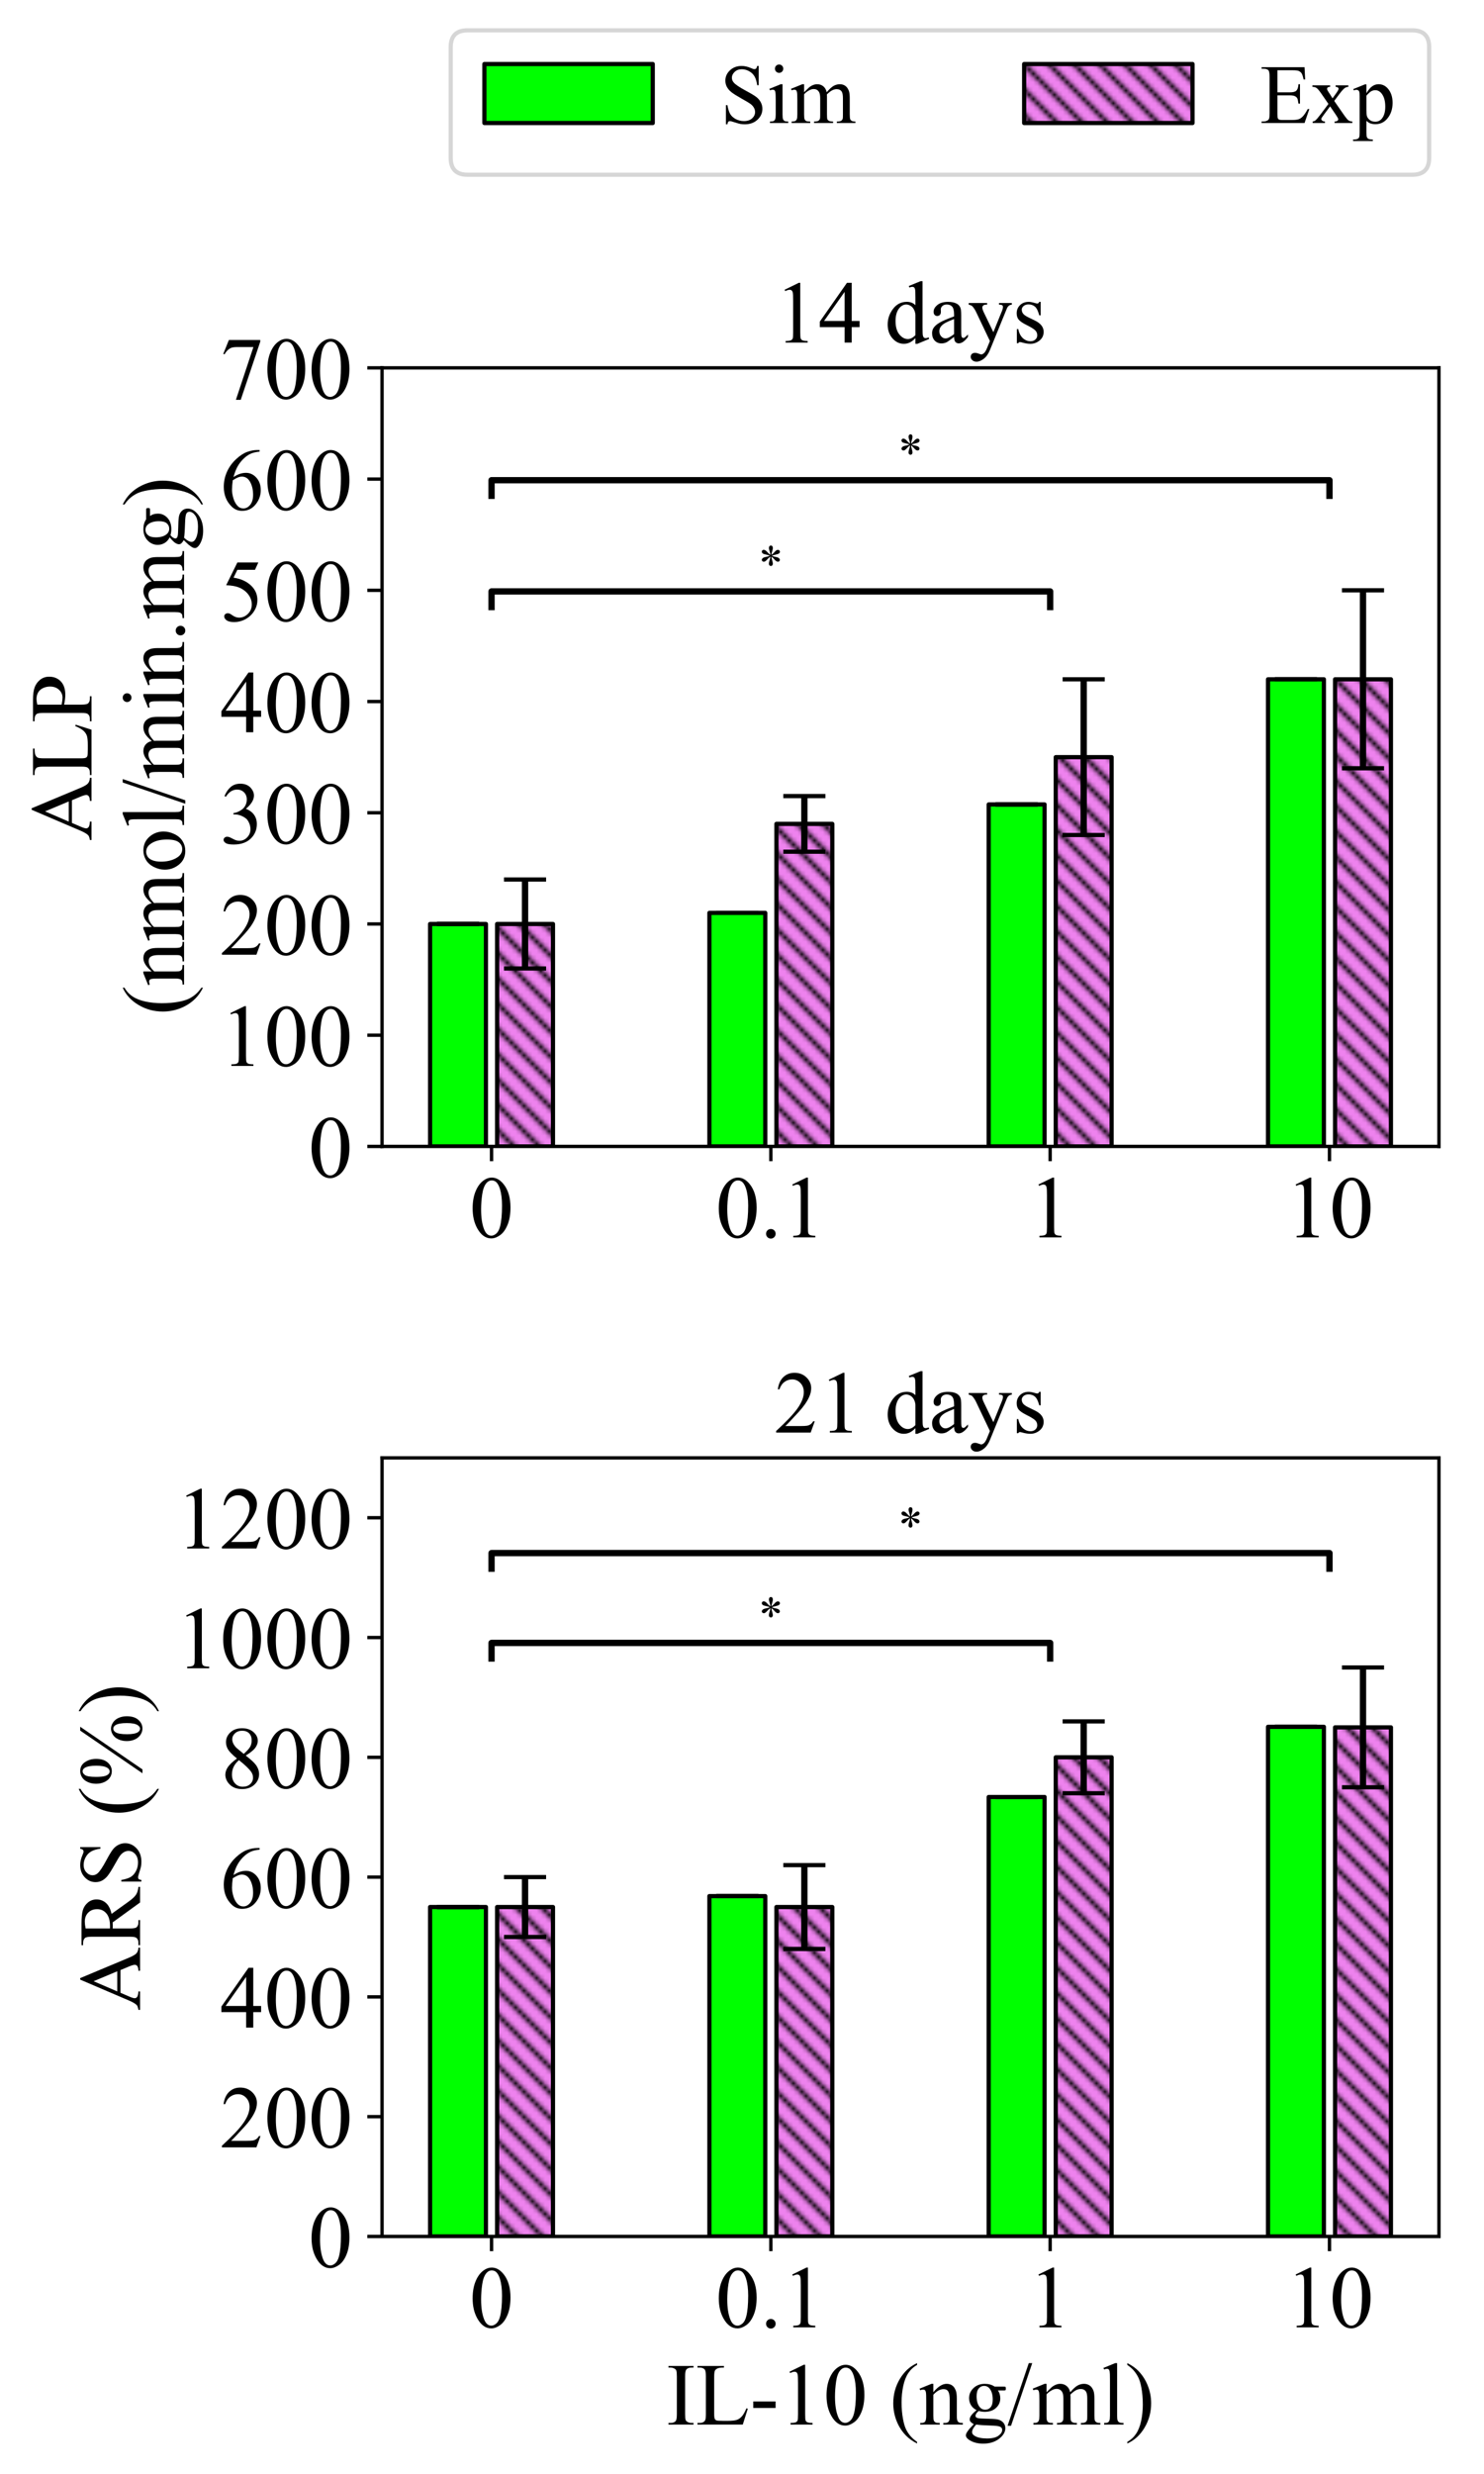 <?xml version="1.0" encoding="utf-8" standalone="no"?>
<!DOCTYPE svg PUBLIC "-//W3C//DTD SVG 1.1//EN"
  "http://www.w3.org/Graphics/SVG/1.1/DTD/svg11.dtd">
<!-- Created with matplotlib (http://matplotlib.org/) -->
<svg height="587.227pt" version="1.1" viewBox="0 0 352.564 587.227" width="352.564pt" xmlns="http://www.w3.org/2000/svg" xmlns:xlink="http://www.w3.org/1999/xlink">
 <defs>
  <style type="text/css">
*{stroke-linecap:butt;stroke-linejoin:round;}
  </style>
 </defs>
 <g id="figure_1">
  <g id="patch_1">
   <path d="M 0 587.227 
L 352.564 587.227 
L 352.564 0 
L 0 0 
z
" style="fill:#ffffff;"/>
  </g>
  <g id="axes_1">
   <g id="patch_2">
    <path d="M 90.764 272.12 
L 341.864 272.12 
L 341.864 87.32 
L 90.764 87.32 
z
" style="fill:#ffffff;"/>
   </g>
   <g id="patch_3">
    <path clip-path="url(#p0a7b9525df)" d="M 102.178 272.12 
L 115.449 272.12 
L 115.449 219.32 
L 102.178 219.32 
z
" style="fill:#00ff00;stroke:#000000;stroke-linejoin:miter;"/>
   </g>
   <g id="patch_4">
    <path clip-path="url(#p0a7b9525df)" d="M 168.536 272.12 
L 181.808 272.12 
L 181.808 216.681 
L 168.536 216.681 
z
" style="fill:#00ff00;stroke:#000000;stroke-linejoin:miter;"/>
   </g>
   <g id="patch_5">
    <path clip-path="url(#p0a7b9525df)" d="M 234.895 272.12 
L 248.166 272.12 
L 248.166 190.942 
L 234.895 190.942 
z
" style="fill:#00ff00;stroke:#000000;stroke-linejoin:miter;"/>
   </g>
   <g id="patch_6">
    <path clip-path="url(#p0a7b9525df)" d="M 301.253 272.12 
L 314.525 272.12 
L 314.525 161.24 
L 301.253 161.24 
z
" style="fill:#00ff00;stroke:#000000;stroke-linejoin:miter;"/>
   </g>
   <g id="patch_7">
    <path clip-path="url(#p0a7b9525df)" d="M 118.104 272.12 
L 131.375 272.12 
L 131.375 219.32 
L 118.104 219.32 
z
" style="fill:url(#hfbef741ed8);stroke:#000000;stroke-linejoin:miter;"/>
   </g>
   <g id="patch_8">
    <path clip-path="url(#p0a7b9525df)" d="M 184.462 272.12 
L 197.734 272.12 
L 197.734 195.56 
L 184.462 195.56 
z
" style="fill:url(#hfbef741ed8);stroke:#000000;stroke-linejoin:miter;"/>
   </g>
   <g id="patch_9">
    <path clip-path="url(#p0a7b9525df)" d="M 250.821 272.12 
L 264.092 272.12 
L 264.092 179.72 
L 250.821 179.72 
z
" style="fill:url(#hfbef741ed8);stroke:#000000;stroke-linejoin:miter;"/>
   </g>
   <g id="patch_10">
    <path clip-path="url(#p0a7b9525df)" d="M 317.179 272.12 
L 330.451 272.12 
L 330.451 161.24 
L 317.179 161.24 
z
" style="fill:url(#hfbef741ed8);stroke:#000000;stroke-linejoin:miter;"/>
   </g>
   <g id="matplotlib.axis_1">
    <g id="xtick_1">
     <g id="line2d_1">
      <defs>
       <path d="M 0 0 
L 0 3.5 
" id="m71f7e6250e" style="stroke:#000000;stroke-width:0.8;"/>
      </defs>
      <g>
       <use style="stroke:#000000;stroke-width:0.8;" x="116.777" xlink:href="#m71f7e6250e" y="272.12"/>
      </g>
     </g>
     <g id="text_1">
      <!-- 0 -->
      <defs>
       <path d="M 3.609 32.719 
Q 3.609 44.047 7.031 52.219 
Q 10.453 60.406 16.109 64.406 
Q 20.516 67.578 25.203 67.578 
Q 32.812 67.578 38.875 59.812 
Q 46.438 50.203 46.438 33.734 
Q 46.438 22.219 43.109 14.156 
Q 39.797 6.109 34.641 2.469 
Q 29.5 -1.172 24.703 -1.172 
Q 15.234 -1.172 8.938 10.016 
Q 3.609 19.438 3.609 32.719 
z
M 13.188 31.5 
Q 13.188 17.828 16.547 9.188 
Q 19.344 1.906 24.859 1.906 
Q 27.484 1.906 30.312 4.266 
Q 33.156 6.641 34.625 12.203 
Q 36.859 20.609 36.859 35.891 
Q 36.859 47.219 34.516 54.781 
Q 32.766 60.406 29.984 62.75 
Q 27.984 64.359 25.141 64.359 
Q 21.828 64.359 19.234 61.375 
Q 15.719 57.328 14.453 48.625 
Q 13.188 39.938 13.188 31.5 
z
" id="TimesNewRomanPSMT-30"/>
      </defs>
      <g transform="translate(111.527 293.702)scale(0.21 -0.21)">
       <use xlink:href="#TimesNewRomanPSMT-30"/>
      </g>
     </g>
    </g>
    <g id="xtick_2">
     <g id="line2d_2">
      <g>
       <use style="stroke:#000000;stroke-width:0.8;" x="183.135" xlink:href="#m71f7e6250e" y="272.12"/>
      </g>
     </g>
     <g id="text_2">
      <!-- 0.1 -->
      <defs>
       <path d="M 12.5 9.469 
Q 14.797 9.469 16.359 7.875 
Q 17.922 6.297 17.922 4.047 
Q 17.922 1.812 16.328 0.219 
Q 14.75 -1.375 12.5 -1.375 
Q 10.25 -1.375 8.656 0.219 
Q 7.078 1.812 7.078 4.047 
Q 7.078 6.344 8.656 7.906 
Q 10.25 9.469 12.5 9.469 
z
" id="TimesNewRomanPSMT-2e"/>
       <path d="M 11.719 59.719 
L 27.828 67.578 
L 29.438 67.578 
L 29.438 11.672 
Q 29.438 6.109 29.906 4.734 
Q 30.375 3.375 31.828 2.641 
Q 33.297 1.906 37.797 1.812 
L 37.797 0 
L 12.891 0 
L 12.891 1.812 
Q 17.578 1.906 18.938 2.609 
Q 20.312 3.328 20.844 4.516 
Q 21.391 5.719 21.391 11.672 
L 21.391 47.406 
Q 21.391 54.641 20.906 56.688 
Q 20.562 58.25 19.656 58.984 
Q 18.75 59.719 17.484 59.719 
Q 15.672 59.719 12.453 58.203 
z
" id="TimesNewRomanPSMT-31"/>
      </defs>
      <g transform="translate(170.01 293.702)scale(0.21 -0.21)">
       <use xlink:href="#TimesNewRomanPSMT-30"/>
       <use x="50" xlink:href="#TimesNewRomanPSMT-2e"/>
       <use x="75" xlink:href="#TimesNewRomanPSMT-31"/>
      </g>
     </g>
    </g>
    <g id="xtick_3">
     <g id="line2d_3">
      <g>
       <use style="stroke:#000000;stroke-width:0.8;" x="249.493" xlink:href="#m71f7e6250e" y="272.12"/>
      </g>
     </g>
     <g id="text_3">
      <!-- 1 -->
      <g transform="translate(244.243 293.702)scale(0.21 -0.21)">
       <use xlink:href="#TimesNewRomanPSMT-31"/>
      </g>
     </g>
    </g>
    <g id="xtick_4">
     <g id="line2d_4">
      <g>
       <use style="stroke:#000000;stroke-width:0.8;" x="315.852" xlink:href="#m71f7e6250e" y="272.12"/>
      </g>
     </g>
     <g id="text_4">
      <!-- 10 -->
      <g transform="translate(305.352 293.702)scale(0.21 -0.21)">
       <use xlink:href="#TimesNewRomanPSMT-31"/>
       <use x="50" xlink:href="#TimesNewRomanPSMT-30"/>
      </g>
     </g>
    </g>
   </g>
   <g id="matplotlib.axis_2">
    <g id="ytick_1">
     <g id="line2d_5">
      <defs>
       <path d="M 0 0 
L -3.5 0 
" id="md3862f0e1c" style="stroke:#000000;stroke-width:0.8;"/>
      </defs>
      <g>
       <use style="stroke:#000000;stroke-width:0.8;" x="90.764" xlink:href="#md3862f0e1c" y="272.12"/>
      </g>
     </g>
     <g id="text_5">
      <!-- 0 -->
      <g transform="translate(73.264 279.411)scale(0.21 -0.21)">
       <use xlink:href="#TimesNewRomanPSMT-30"/>
      </g>
     </g>
    </g>
    <g id="ytick_2">
     <g id="line2d_6">
      <g>
       <use style="stroke:#000000;stroke-width:0.8;" x="90.764" xlink:href="#md3862f0e1c" y="245.72"/>
      </g>
     </g>
     <g id="text_6">
      <!-- 100 -->
      <g transform="translate(52.264 253.011)scale(0.21 -0.21)">
       <use xlink:href="#TimesNewRomanPSMT-31"/>
       <use x="50" xlink:href="#TimesNewRomanPSMT-30"/>
       <use x="100" xlink:href="#TimesNewRomanPSMT-30"/>
      </g>
     </g>
    </g>
    <g id="ytick_3">
     <g id="line2d_7">
      <g>
       <use style="stroke:#000000;stroke-width:0.8;" x="90.764" xlink:href="#md3862f0e1c" y="219.32"/>
      </g>
     </g>
     <g id="text_7">
      <!-- 200 -->
      <defs>
       <path d="M 45.844 12.75 
L 41.219 0 
L 2.156 0 
L 2.156 1.812 
Q 19.391 17.531 26.422 27.484 
Q 33.453 37.453 33.453 45.703 
Q 33.453 52 29.594 56.047 
Q 25.734 60.109 20.359 60.109 
Q 15.484 60.109 11.594 57.25 
Q 7.719 54.391 5.859 48.875 
L 4.047 48.875 
Q 5.281 57.906 10.328 62.734 
Q 15.375 67.578 22.953 67.578 
Q 31 67.578 36.391 62.406 
Q 41.797 57.234 41.797 50.203 
Q 41.797 45.172 39.453 40.141 
Q 35.844 32.234 27.734 23.391 
Q 15.578 10.109 12.547 7.375 
L 29.828 7.375 
Q 35.109 7.375 37.234 7.766 
Q 39.359 8.156 41.062 9.344 
Q 42.781 10.547 44.047 12.75 
z
" id="TimesNewRomanPSMT-32"/>
      </defs>
      <g transform="translate(52.264 226.611)scale(0.21 -0.21)">
       <use xlink:href="#TimesNewRomanPSMT-32"/>
       <use x="50" xlink:href="#TimesNewRomanPSMT-30"/>
       <use x="100" xlink:href="#TimesNewRomanPSMT-30"/>
      </g>
     </g>
    </g>
    <g id="ytick_4">
     <g id="line2d_8">
      <g>
       <use style="stroke:#000000;stroke-width:0.8;" x="90.764" xlink:href="#md3862f0e1c" y="192.92"/>
      </g>
     </g>
     <g id="text_8">
      <!-- 300 -->
      <defs>
       <path d="M 5.078 53.609 
Q 7.906 60.297 12.219 63.938 
Q 16.547 67.578 23 67.578 
Q 30.953 67.578 35.203 62.406 
Q 38.422 58.547 38.422 54.156 
Q 38.422 46.922 29.344 39.203 
Q 35.453 36.812 38.578 32.375 
Q 41.703 27.938 41.703 21.922 
Q 41.703 13.328 36.234 7.031 
Q 29.109 -1.172 15.578 -1.172 
Q 8.891 -1.172 6.469 0.484 
Q 4.047 2.156 4.047 4.047 
Q 4.047 5.469 5.188 6.547 
Q 6.344 7.625 7.953 7.625 
Q 9.188 7.625 10.453 7.234 
Q 11.281 6.984 14.203 5.438 
Q 17.141 3.906 18.266 3.609 
Q 20.062 3.078 22.125 3.078 
Q 27.094 3.078 30.781 6.938 
Q 34.469 10.797 34.469 16.062 
Q 34.469 19.922 32.766 23.578 
Q 31.5 26.312 29.984 27.734 
Q 27.875 29.688 24.219 31.266 
Q 20.562 32.859 16.75 32.859 
L 15.188 32.859 
L 15.188 34.328 
Q 19.047 34.812 22.922 37.109 
Q 26.812 39.406 28.562 42.625 
Q 30.328 45.844 30.328 49.703 
Q 30.328 54.734 27.172 57.828 
Q 24.031 60.938 19.344 60.938 
Q 11.766 60.938 6.688 52.828 
z
" id="TimesNewRomanPSMT-33"/>
      </defs>
      <g transform="translate(52.264 200.211)scale(0.21 -0.21)">
       <use xlink:href="#TimesNewRomanPSMT-33"/>
       <use x="50" xlink:href="#TimesNewRomanPSMT-30"/>
       <use x="100" xlink:href="#TimesNewRomanPSMT-30"/>
      </g>
     </g>
    </g>
    <g id="ytick_5">
     <g id="line2d_9">
      <g>
       <use style="stroke:#000000;stroke-width:0.8;" x="90.764" xlink:href="#md3862f0e1c" y="166.52"/>
      </g>
     </g>
     <g id="text_9">
      <!-- 400 -->
      <defs>
       <path d="M 46.531 24.422 
L 46.531 17.484 
L 37.641 17.484 
L 37.641 0 
L 29.594 0 
L 29.594 17.484 
L 1.562 17.484 
L 1.562 23.734 
L 32.281 67.578 
L 37.641 67.578 
L 37.641 24.422 
z
M 29.594 24.422 
L 29.594 57.281 
L 6.344 24.422 
z
" id="TimesNewRomanPSMT-34"/>
      </defs>
      <g transform="translate(52.264 173.811)scale(0.21 -0.21)">
       <use xlink:href="#TimesNewRomanPSMT-34"/>
       <use x="50" xlink:href="#TimesNewRomanPSMT-30"/>
       <use x="100" xlink:href="#TimesNewRomanPSMT-30"/>
      </g>
     </g>
    </g>
    <g id="ytick_6">
     <g id="line2d_10">
      <g>
       <use style="stroke:#000000;stroke-width:0.8;" x="90.764" xlink:href="#md3862f0e1c" y="140.12"/>
      </g>
     </g>
     <g id="text_10">
      <!-- 500 -->
      <defs>
       <path d="M 43.406 66.219 
L 39.594 57.906 
L 19.672 57.906 
L 15.328 49.031 
Q 28.266 47.125 35.844 39.406 
Q 42.328 32.766 42.328 23.781 
Q 42.328 18.562 40.203 14.109 
Q 38.094 9.672 34.859 6.547 
Q 31.641 3.422 27.688 1.516 
Q 22.078 -1.172 16.156 -1.172 
Q 10.203 -1.172 7.484 0.844 
Q 4.781 2.875 4.781 5.328 
Q 4.781 6.688 5.906 7.734 
Q 7.031 8.797 8.734 8.797 
Q 10.016 8.797 10.969 8.406 
Q 11.922 8.016 14.203 6.391 
Q 17.875 3.859 21.625 3.859 
Q 27.344 3.859 31.656 8.172 
Q 35.984 12.5 35.984 18.703 
Q 35.984 24.703 32.125 29.906 
Q 28.266 35.109 21.484 37.938 
Q 16.156 40.141 6.984 40.484 
L 19.672 66.219 
z
" id="TimesNewRomanPSMT-35"/>
      </defs>
      <g transform="translate(52.264 147.411)scale(0.21 -0.21)">
       <use xlink:href="#TimesNewRomanPSMT-35"/>
       <use x="50" xlink:href="#TimesNewRomanPSMT-30"/>
       <use x="100" xlink:href="#TimesNewRomanPSMT-30"/>
      </g>
     </g>
    </g>
    <g id="ytick_7">
     <g id="line2d_11">
      <g>
       <use style="stroke:#000000;stroke-width:0.8;" x="90.764" xlink:href="#md3862f0e1c" y="113.72"/>
      </g>
     </g>
     <g id="text_11">
      <!-- 600 -->
      <defs>
       <path d="M 44.828 67.578 
L 44.828 65.766 
Q 38.375 65.141 34.297 63.203 
Q 30.219 61.281 26.234 57.328 
Q 22.266 53.375 19.656 48.516 
Q 17.047 43.656 15.281 36.969 
Q 22.312 41.797 29.391 41.797 
Q 36.188 41.797 41.156 36.328 
Q 46.141 30.859 46.141 22.266 
Q 46.141 13.969 41.109 7.125 
Q 35.062 -1.172 25.094 -1.172 
Q 18.312 -1.172 13.578 3.328 
Q 4.297 12.062 4.297 25.984 
Q 4.297 34.859 7.859 42.859 
Q 11.422 50.875 18.031 57.078 
Q 24.656 63.281 30.703 65.422 
Q 36.766 67.578 42 67.578 
z
M 14.453 33.406 
Q 13.578 26.812 13.578 22.75 
Q 13.578 18.062 15.312 12.562 
Q 17.047 7.078 20.453 3.859 
Q 22.953 1.562 26.516 1.562 
Q 30.766 1.562 34.109 5.562 
Q 37.453 9.578 37.453 17 
Q 37.453 25.344 34.125 31.438 
Q 30.812 37.547 24.703 37.547 
Q 22.859 37.547 20.734 36.766 
Q 18.609 35.984 14.453 33.406 
z
" id="TimesNewRomanPSMT-36"/>
      </defs>
      <g transform="translate(52.264 121.011)scale(0.21 -0.21)">
       <use xlink:href="#TimesNewRomanPSMT-36"/>
       <use x="50" xlink:href="#TimesNewRomanPSMT-30"/>
       <use x="100" xlink:href="#TimesNewRomanPSMT-30"/>
      </g>
     </g>
    </g>
    <g id="ytick_8">
     <g id="line2d_12">
      <g>
       <use style="stroke:#000000;stroke-width:0.8;" x="90.764" xlink:href="#md3862f0e1c" y="87.32"/>
      </g>
     </g>
     <g id="text_12">
      <!-- 700 -->
      <defs>
       <path d="M 10.062 66.219 
L 45.562 66.219 
L 45.562 64.359 
L 23.484 -1.375 
L 18.016 -1.375 
L 37.797 58.25 
L 19.578 58.25 
Q 14.062 58.25 11.719 56.938 
Q 7.625 54.688 5.125 50 
L 3.719 50.531 
z
" id="TimesNewRomanPSMT-37"/>
      </defs>
      <g transform="translate(52.264 94.611)scale(0.21 -0.21)">
       <use xlink:href="#TimesNewRomanPSMT-37"/>
       <use x="50" xlink:href="#TimesNewRomanPSMT-30"/>
       <use x="100" xlink:href="#TimesNewRomanPSMT-30"/>
      </g>
     </g>
    </g>
    <g id="text_13">
     <!-- ALP -->
     <defs>
      <path d="M 45.75 22.172 
L 20.125 22.172 
L 15.625 11.719 
Q 13.969 7.859 13.969 5.953 
Q 13.969 4.438 15.406 3.297 
Q 16.844 2.156 21.625 1.812 
L 21.625 0 
L 0.781 0 
L 0.781 1.812 
Q 4.938 2.547 6.156 3.719 
Q 8.641 6.062 11.672 13.234 
L 34.969 67.719 
L 36.672 67.719 
L 59.719 12.641 
Q 62.5 6 64.766 4.016 
Q 67.047 2.047 71.094 1.812 
L 71.094 0 
L 44.969 0 
L 44.969 1.812 
Q 48.922 2 50.312 3.125 
Q 51.703 4.25 51.703 5.859 
Q 51.703 8.016 49.75 12.641 
z
M 44.391 25.781 
L 33.156 52.547 
L 21.625 25.781 
z
" id="TimesNewRomanPSMT-41"/>
      <path d="M 57.328 18.312 
L 58.938 17.969 
L 53.266 0 
L 2 0 
L 2 1.812 
L 4.5 1.812 
Q 8.688 1.812 10.5 4.547 
Q 11.531 6.109 11.531 11.766 
L 11.531 54.5 
Q 11.531 60.688 10.156 62.25 
Q 8.25 64.406 4.5 64.406 
L 2 64.406 
L 2 66.219 
L 31.984 66.219 
L 31.984 64.406 
Q 26.703 64.453 24.578 63.422 
Q 22.469 62.406 21.688 60.844 
Q 20.906 59.281 20.906 53.375 
L 20.906 11.766 
Q 20.906 7.719 21.688 6.203 
Q 22.266 5.172 23.484 4.688 
Q 24.703 4.203 31.109 4.203 
L 35.938 4.203 
Q 43.562 4.203 46.625 5.328 
Q 49.703 6.453 52.234 9.297 
Q 54.781 12.156 57.328 18.312 
z
" id="TimesNewRomanPSMT-4c"/>
      <path d="M 20.516 31 
L 20.516 11.719 
Q 20.516 5.469 21.875 3.953 
Q 23.734 1.812 27.484 1.812 
L 30.031 1.812 
L 30.031 0 
L 1.656 0 
L 1.656 1.812 
L 4.156 1.812 
Q 8.344 1.812 10.156 4.547 
Q 11.141 6.062 11.141 11.719 
L 11.141 54.5 
Q 11.141 60.75 9.812 62.25 
Q 7.906 64.406 4.156 64.406 
L 1.656 64.406 
L 1.656 66.219 
L 25.922 66.219 
Q 34.812 66.219 39.938 64.375 
Q 45.062 62.547 48.578 58.203 
Q 52.094 53.859 52.094 47.906 
Q 52.094 39.797 46.75 34.719 
Q 41.406 29.641 31.641 29.641 
Q 29.25 29.641 26.469 29.984 
Q 23.688 30.328 20.516 31 
z
M 20.516 33.797 
Q 23.094 33.297 25.094 33.047 
Q 27.094 32.812 28.516 32.812 
Q 33.594 32.812 37.281 36.734 
Q 40.969 40.672 40.969 46.922 
Q 40.969 51.219 39.203 54.906 
Q 37.453 58.594 34.219 60.422 
Q 31 62.25 26.906 62.25 
Q 24.422 62.25 20.516 61.328 
z
" id="TimesNewRomanPSMT-50"/>
     </defs>
     <g transform="translate(21.742 199.555)rotate(-90)scale(0.21 -0.21)">
      <use xlink:href="#TimesNewRomanPSMT-41"/>
      <use x="72.217" xlink:href="#TimesNewRomanPSMT-4c"/>
      <use x="133.301" xlink:href="#TimesNewRomanPSMT-50"/>
     </g>
     <!--  (nmol/min.mg) -->
     <defs>
      <path id="TimesNewRomanPSMT-20"/>
      <path d="M 31.062 -19.578 
L 31.062 -21.391 
Q 23.688 -17.672 18.75 -12.703 
Q 11.719 -5.609 7.906 4 
Q 4.109 13.625 4.109 23.969 
Q 4.109 39.109 11.578 51.578 
Q 19.047 64.062 31.062 69.438 
L 31.062 67.391 
Q 25.047 64.062 21.188 58.297 
Q 17.328 52.547 15.422 43.703 
Q 13.531 34.859 13.531 25.25 
Q 13.531 14.797 15.141 6.25 
Q 16.406 -0.484 18.203 -4.562 
Q 20.016 -8.641 23.062 -12.391 
Q 26.125 -16.156 31.062 -19.578 
z
" id="TimesNewRomanPSMT-28"/>
      <path d="M 16.156 36.578 
Q 24.031 46.047 31.156 46.047 
Q 34.812 46.047 37.453 44.219 
Q 40.094 42.391 41.656 38.188 
Q 42.719 35.25 42.719 29.203 
L 42.719 10.109 
Q 42.719 5.859 43.406 4.344 
Q 43.953 3.125 45.141 2.438 
Q 46.344 1.766 49.562 1.766 
L 49.562 0 
L 27.438 0 
L 27.438 1.766 
L 28.375 1.766 
Q 31.5 1.766 32.734 2.703 
Q 33.984 3.656 34.469 5.516 
Q 34.672 6.25 34.672 10.109 
L 34.672 28.422 
Q 34.672 34.516 33.078 37.281 
Q 31.5 40.047 27.734 40.047 
Q 21.922 40.047 16.156 33.688 
L 16.156 10.109 
Q 16.156 5.562 16.703 4.5 
Q 17.391 3.078 18.578 2.422 
Q 19.781 1.766 23.438 1.766 
L 23.438 0 
L 1.312 0 
L 1.312 1.766 
L 2.297 1.766 
Q 5.719 1.766 6.906 3.484 
Q 8.109 5.219 8.109 10.109 
L 8.109 26.703 
Q 8.109 34.766 7.734 36.516 
Q 7.375 38.281 6.609 38.906 
Q 5.859 39.547 4.594 39.547 
Q 3.219 39.547 1.312 38.812 
L 0.594 40.578 
L 14.062 46.047 
L 16.156 46.047 
z
" id="TimesNewRomanPSMT-6e"/>
      <path d="M 16.406 36.531 
Q 21.297 41.406 22.172 42.141 
Q 24.359 44 26.891 45.016 
Q 29.438 46.047 31.938 46.047 
Q 36.141 46.047 39.156 43.594 
Q 42.188 41.156 43.219 36.531 
Q 48.25 42.391 51.703 44.219 
Q 55.172 46.047 58.844 46.047 
Q 62.406 46.047 65.156 44.219 
Q 67.922 42.391 69.531 38.234 
Q 70.609 35.406 70.609 29.344 
L 70.609 10.109 
Q 70.609 5.906 71.234 4.344 
Q 71.734 3.266 73.047 2.516 
Q 74.359 1.766 77.344 1.766 
L 77.344 0 
L 55.281 0 
L 55.281 1.766 
L 56.203 1.766 
Q 59.078 1.766 60.688 2.875 
Q 61.812 3.656 62.312 5.375 
Q 62.5 6.203 62.5 10.109 
L 62.5 29.344 
Q 62.5 34.812 61.188 37.062 
Q 59.281 40.188 55.078 40.188 
Q 52.484 40.188 49.875 38.891 
Q 47.266 37.594 43.562 34.078 
L 43.453 33.547 
L 43.562 31.453 
L 43.562 10.109 
Q 43.562 5.516 44.062 4.391 
Q 44.578 3.266 45.984 2.516 
Q 47.406 1.766 50.828 1.766 
L 50.828 0 
L 28.219 0 
L 28.219 1.766 
Q 31.938 1.766 33.328 2.641 
Q 34.719 3.516 35.25 5.281 
Q 35.5 6.109 35.5 10.109 
L 35.5 29.344 
Q 35.5 34.812 33.891 37.203 
Q 31.734 40.328 27.875 40.328 
Q 25.25 40.328 22.656 38.922 
Q 18.609 36.766 16.406 34.078 
L 16.406 10.109 
Q 16.406 5.719 17.016 4.391 
Q 17.625 3.078 18.812 2.422 
Q 20.016 1.766 23.688 1.766 
L 23.688 0 
L 1.562 0 
L 1.562 1.766 
Q 4.641 1.766 5.859 2.422 
Q 7.078 3.078 7.703 4.516 
Q 8.344 5.953 8.344 10.109 
L 8.344 27.203 
Q 8.344 34.578 7.906 36.719 
Q 7.562 38.328 6.828 38.938 
Q 6.109 39.547 4.828 39.547 
Q 3.469 39.547 1.562 38.812 
L 0.828 40.578 
L 14.312 46.047 
L 16.406 46.047 
z
" id="TimesNewRomanPSMT-6d"/>
      <path d="M 25 46.047 
Q 35.156 46.047 41.312 38.328 
Q 46.531 31.734 46.531 23.188 
Q 46.531 17.188 43.641 11.031 
Q 40.766 4.891 35.719 1.75 
Q 30.672 -1.375 24.469 -1.375 
Q 14.359 -1.375 8.406 6.688 
Q 3.375 13.484 3.375 21.922 
Q 3.375 28.078 6.422 34.156 
Q 9.469 40.234 14.453 43.141 
Q 19.438 46.047 25 46.047 
z
M 23.484 42.875 
Q 20.906 42.875 18.281 41.328 
Q 15.672 39.797 14.062 35.938 
Q 12.453 32.078 12.453 26.031 
Q 12.453 16.266 16.328 9.172 
Q 20.219 2.094 26.562 2.094 
Q 31.297 2.094 34.375 6 
Q 37.453 9.906 37.453 19.438 
Q 37.453 31.344 32.328 38.188 
Q 28.859 42.875 23.484 42.875 
z
" id="TimesNewRomanPSMT-6f"/>
      <path d="M 18.5 69.438 
L 18.5 10.109 
Q 18.5 5.906 19.109 4.531 
Q 19.734 3.172 21 2.469 
Q 22.266 1.766 25.734 1.766 
L 25.734 0 
L 3.812 0 
L 3.812 1.766 
Q 6.891 1.766 8 2.391 
Q 9.125 3.031 9.766 4.484 
Q 10.406 5.953 10.406 10.109 
L 10.406 50.734 
Q 10.406 58.297 10.062 60.031 
Q 9.719 61.766 8.953 62.391 
Q 8.203 63.031 7.031 63.031 
Q 5.766 63.031 3.812 62.25 
L 2.984 63.969 
L 16.312 69.438 
z
" id="TimesNewRomanPSMT-6c"/>
      <path d="M 28.031 69.438 
L 4.047 -1.375 
L 0.141 -1.375 
L 24.125 69.438 
z
" id="TimesNewRomanPSMT-2f"/>
      <path d="M 14.5 69.438 
Q 16.547 69.438 17.984 67.984 
Q 19.438 66.547 19.438 64.5 
Q 19.438 62.453 17.984 60.984 
Q 16.547 59.516 14.5 59.516 
Q 12.453 59.516 10.984 60.984 
Q 9.516 62.453 9.516 64.5 
Q 9.516 66.547 10.953 67.984 
Q 12.406 69.438 14.5 69.438 
z
M 18.562 46.047 
L 18.562 10.109 
Q 18.562 5.906 19.172 4.516 
Q 19.781 3.125 20.969 2.438 
Q 22.172 1.766 25.344 1.766 
L 25.344 0 
L 3.609 0 
L 3.609 1.766 
Q 6.891 1.766 8 2.391 
Q 9.125 3.031 9.781 4.484 
Q 10.453 5.953 10.453 10.109 
L 10.453 27.344 
Q 10.453 34.625 10.016 36.766 
Q 9.672 38.328 8.938 38.938 
Q 8.203 39.547 6.938 39.547 
Q 5.562 39.547 3.609 38.812 
L 2.938 40.578 
L 16.406 46.047 
z
" id="TimesNewRomanPSMT-69"/>
      <path d="M 15.094 16.312 
Q 10.984 18.312 8.781 21.891 
Q 6.594 25.484 6.594 29.828 
Q 6.594 36.469 11.594 41.25 
Q 16.609 46.047 24.422 46.047 
Q 30.812 46.047 35.5 42.922 
L 44.969 42.922 
Q 47.078 42.922 47.406 42.797 
Q 47.75 42.672 47.906 42.391 
Q 48.188 41.938 48.188 40.828 
Q 48.188 39.547 47.953 39.062 
Q 47.797 38.812 47.438 38.672 
Q 47.078 38.531 44.969 38.531 
L 39.156 38.531 
Q 41.891 35.016 41.891 29.547 
Q 41.891 23.297 37.109 18.844 
Q 32.328 14.406 24.266 14.406 
Q 20.953 14.406 17.484 15.375 
Q 15.328 13.531 14.562 12.141 
Q 13.812 10.75 13.812 9.766 
Q 13.812 8.938 14.625 8.156 
Q 15.438 7.375 17.781 7.031 
Q 19.141 6.844 24.609 6.688 
Q 34.672 6.453 37.641 6 
Q 42.188 5.375 44.891 2.641 
Q 47.609 -0.094 47.609 -4.109 
Q 47.609 -9.625 42.438 -14.453 
Q 34.812 -21.578 22.562 -21.578 
Q 13.141 -21.578 6.641 -17.328 
Q 2.984 -14.891 2.984 -12.25 
Q 2.984 -11.078 3.516 -9.906 
Q 4.344 -8.109 6.938 -4.891 
Q 7.281 -4.438 11.922 0.391 
Q 9.375 1.906 8.328 3.094 
Q 7.281 4.297 7.281 5.812 
Q 7.281 7.516 8.672 9.812 
Q 10.062 12.109 15.094 16.312 
z
M 23.578 43.703 
Q 19.969 43.703 17.531 40.812 
Q 15.094 37.938 15.094 31.984 
Q 15.094 24.266 18.406 20.016 
Q 20.953 16.797 24.859 16.797 
Q 28.562 16.797 30.953 19.578 
Q 33.344 22.359 33.344 28.328 
Q 33.344 36.078 29.984 40.484 
Q 27.484 43.703 23.578 43.703 
z
M 14.594 0 
Q 12.312 -2.484 11.141 -4.625 
Q 9.969 -6.781 9.969 -8.594 
Q 9.969 -10.938 12.797 -12.703 
Q 17.672 -15.719 26.906 -15.719 
Q 35.688 -15.719 39.859 -12.609 
Q 44.047 -9.516 44.047 -6 
Q 44.047 -3.469 41.547 -2.391 
Q 39.016 -1.312 31.5 -1.125 
Q 20.516 -0.828 14.594 0 
z
" id="TimesNewRomanPSMT-67"/>
      <path d="M 2.25 67.391 
L 2.25 69.438 
Q 9.672 65.766 14.594 60.797 
Q 21.578 53.656 25.391 44.062 
Q 29.203 34.469 29.203 24.078 
Q 29.203 8.938 21.75 -3.531 
Q 14.312 -16.016 2.25 -21.391 
L 2.25 -19.578 
Q 8.25 -16.219 12.125 -10.469 
Q 16.016 -4.734 17.891 4.125 
Q 19.781 12.984 19.781 22.609 
Q 19.781 33.016 18.172 41.609 
Q 16.938 48.344 15.109 52.391 
Q 13.281 56.453 10.25 60.203 
Q 7.234 63.969 2.25 67.391 
z
" id="TimesNewRomanPSMT-29"/>
     </defs>
     <g transform="translate(43.733 246.215)rotate(-90)scale(0.21 -0.21)">
      <use xlink:href="#TimesNewRomanPSMT-20"/>
      <use x="25" xlink:href="#TimesNewRomanPSMT-28"/>
      <use x="58.301" xlink:href="#TimesNewRomanPSMT-6e"/>
      <use x="108.301" xlink:href="#TimesNewRomanPSMT-6d"/>
      <use x="186.084" xlink:href="#TimesNewRomanPSMT-6f"/>
      <use x="236.084" xlink:href="#TimesNewRomanPSMT-6c"/>
      <use x="263.867" xlink:href="#TimesNewRomanPSMT-2f"/>
      <use x="291.65" xlink:href="#TimesNewRomanPSMT-6d"/>
      <use x="369.434" xlink:href="#TimesNewRomanPSMT-69"/>
      <use x="397.217" xlink:href="#TimesNewRomanPSMT-6e"/>
      <use x="447.217" xlink:href="#TimesNewRomanPSMT-2e"/>
      <use x="472.217" xlink:href="#TimesNewRomanPSMT-6d"/>
      <use x="550" xlink:href="#TimesNewRomanPSMT-67"/>
      <use x="600" xlink:href="#TimesNewRomanPSMT-29"/>
     </g>
    </g>
   </g>
   <g id="LineCollection_1">
    <path clip-path="url(#p0a7b9525df)" d="M 108.814 219.32 
L 108.814 219.32 
" style="fill:none;stroke:#000000;stroke-width:1.5;"/>
    <path clip-path="url(#p0a7b9525df)" d="M 175.172 216.681 
L 175.172 216.681 
" style="fill:none;stroke:#000000;stroke-width:1.5;"/>
    <path clip-path="url(#p0a7b9525df)" d="M 241.53 190.942 
L 241.53 190.942 
" style="fill:none;stroke:#000000;stroke-width:1.5;"/>
    <path clip-path="url(#p0a7b9525df)" d="M 307.889 161.24 
L 307.889 161.24 
" style="fill:none;stroke:#000000;stroke-width:1.5;"/>
   </g>
   <g id="LineCollection_2">
    <path clip-path="url(#p0a7b9525df)" d="M 124.74 229.88 
L 124.74 208.76 
" style="fill:none;stroke:#000000;stroke-width:1.5;"/>
    <path clip-path="url(#p0a7b9525df)" d="M 191.098 202.16 
L 191.098 188.96 
" style="fill:none;stroke:#000000;stroke-width:1.5;"/>
    <path clip-path="url(#p0a7b9525df)" d="M 257.456 198.2 
L 257.456 161.24 
" style="fill:none;stroke:#000000;stroke-width:1.5;"/>
    <path clip-path="url(#p0a7b9525df)" d="M 323.815 182.36 
L 323.815 140.12 
" style="fill:none;stroke:#000000;stroke-width:1.5;"/>
   </g>
   <g id="line2d_13">
    <defs>
     <path d="M 5 0 
L -5 -0 
" id="md36d7db05f" style="stroke:#000000;"/>
    </defs>
    <g clip-path="url(#p0a7b9525df)">
     <use style="stroke:#000000;" x="108.814" xlink:href="#md36d7db05f" y="219.32"/>
     <use style="stroke:#000000;" x="175.172" xlink:href="#md36d7db05f" y="216.681"/>
     <use style="stroke:#000000;" x="241.53" xlink:href="#md36d7db05f" y="190.942"/>
     <use style="stroke:#000000;" x="307.889" xlink:href="#md36d7db05f" y="161.24"/>
    </g>
   </g>
   <g id="line2d_14">
    <g clip-path="url(#p0a7b9525df)">
     <use style="stroke:#000000;" x="108.814" xlink:href="#md36d7db05f" y="219.32"/>
     <use style="stroke:#000000;" x="175.172" xlink:href="#md36d7db05f" y="216.681"/>
     <use style="stroke:#000000;" x="241.53" xlink:href="#md36d7db05f" y="190.942"/>
     <use style="stroke:#000000;" x="307.889" xlink:href="#md36d7db05f" y="161.24"/>
    </g>
   </g>
   <g id="line2d_15">
    <g clip-path="url(#p0a7b9525df)">
     <use style="stroke:#000000;" x="124.74" xlink:href="#md36d7db05f" y="229.88"/>
     <use style="stroke:#000000;" x="191.098" xlink:href="#md36d7db05f" y="202.16"/>
     <use style="stroke:#000000;" x="257.456" xlink:href="#md36d7db05f" y="198.2"/>
     <use style="stroke:#000000;" x="323.815" xlink:href="#md36d7db05f" y="182.36"/>
    </g>
   </g>
   <g id="line2d_16">
    <g clip-path="url(#p0a7b9525df)">
     <use style="stroke:#000000;" x="124.74" xlink:href="#md36d7db05f" y="208.76"/>
     <use style="stroke:#000000;" x="191.098" xlink:href="#md36d7db05f" y="188.96"/>
     <use style="stroke:#000000;" x="257.456" xlink:href="#md36d7db05f" y="161.24"/>
     <use style="stroke:#000000;" x="323.815" xlink:href="#md36d7db05f" y="140.12"/>
    </g>
   </g>
   <g id="line2d_17">
    <path clip-path="url(#p0a7b9525df)" d="M 116.777 144.08 
L 116.777 140.384 
L 249.493 140.384 
L 249.493 144.08 
" style="fill:none;stroke:#000000;stroke-linecap:square;stroke-width:1.5;"/>
   </g>
   <g id="line2d_18">
    <path clip-path="url(#p0a7b9525df)" d="M 116.777 117.68 
L 116.777 113.984 
L 315.852 113.984 
L 315.852 117.68 
" style="fill:none;stroke:#000000;stroke-linecap:square;stroke-width:1.5;"/>
   </g>
   <g id="patch_11">
    <path d="M 90.764 272.12 
L 90.764 87.32 
" style="fill:none;stroke:#000000;stroke-linecap:square;stroke-linejoin:miter;stroke-width:0.8;"/>
   </g>
   <g id="patch_12">
    <path d="M 341.864 272.12 
L 341.864 87.32 
" style="fill:none;stroke:#000000;stroke-linecap:square;stroke-linejoin:miter;stroke-width:0.8;"/>
   </g>
   <g id="patch_13">
    <path d="M 90.764 272.12 
L 341.864 272.12 
" style="fill:none;stroke:#000000;stroke-linecap:square;stroke-linejoin:miter;stroke-width:0.8;"/>
   </g>
   <g id="patch_14">
    <path d="M 90.764 87.32 
L 341.864 87.32 
" style="fill:none;stroke:#000000;stroke-linecap:square;stroke-linejoin:miter;stroke-width:0.8;"/>
   </g>
   <g id="text_14">
    <!-- * -->
    <defs>
     <path d="M 24.125 50.984 
Q 23.922 54.344 22.75 57.672 
Q 21.094 62.453 21.094 64.266 
Q 21.094 66.797 22.281 68.109 
Q 23.484 69.438 25.25 69.438 
Q 26.766 69.438 27.875 68.109 
Q 29 66.797 29 64.359 
Q 29 62.156 27.703 58.219 
Q 26.422 54.297 26.125 50.984 
Q 28.812 52.688 30.953 55.125 
Q 34.281 58.984 35.891 59.906 
Q 37.5 60.844 39.156 60.844 
Q 40.766 60.844 41.859 59.734 
Q 42.969 58.641 42.969 57.125 
Q 42.969 55.328 41.359 53.906 
Q 39.75 52.484 33.297 51.078 
Q 29.547 50.25 27.047 49.172 
Q 29.594 47.859 33.25 47.172 
Q 39.156 46.094 40.984 44.484 
Q 42.828 42.875 42.828 40.969 
Q 42.828 39.5 41.719 38.422 
Q 40.625 37.359 39.156 37.359 
Q 37.703 37.359 35.906 38.375 
Q 34.125 39.406 31.109 42.969 
Q 29.109 45.359 26.125 47.469 
Q 26.219 44.672 27.25 41.406 
Q 29 35.641 29 33.547 
Q 29 31.594 27.828 30.25 
Q 26.656 28.906 25.344 28.906 
Q 23.531 28.906 22.078 30.328 
Q 21.047 31.344 21.047 33.594 
Q 21.047 35.938 22.172 39.234 
Q 23.297 42.531 23.578 43.766 
Q 23.875 45.016 24.125 47.469 
Q 21.234 45.562 19.094 43.219 
Q 15.531 39.203 13.719 38.141 
Q 12.453 37.359 11.078 37.359 
Q 9.422 37.359 8.25 38.469 
Q 7.078 39.594 7.078 40.969 
Q 7.078 42.188 8.078 43.531 
Q 9.078 44.875 11.078 45.75 
Q 12.406 46.344 17.094 47.312 
Q 20.125 47.953 23 49.172 
Q 20.359 50.484 16.703 51.219 
Q 10.688 52.484 9.281 53.516 
Q 7.078 55.125 7.078 57.422 
Q 7.078 58.734 8.172 59.828 
Q 9.281 60.938 10.75 60.938 
Q 12.359 60.938 14.156 59.906 
Q 15.969 58.891 18.656 55.781 
Q 21.344 52.688 24.125 50.984 
z
" id="TimesNewRomanPSMT-2a"/>
    </defs>
    <g transform="translate(180.135 137.817)scale(0.12 -0.12)">
     <use xlink:href="#TimesNewRomanPSMT-2a"/>
    </g>
   </g>
   <g id="text_15">
    <!-- * -->
    <g transform="translate(213.314 111.417)scale(0.12 -0.12)">
     <use xlink:href="#TimesNewRomanPSMT-2a"/>
    </g>
   </g>
   <g id="text_16">
    <!-- 14 days -->
    <defs>
     <path d="M 34.719 5.031 
Q 31.453 1.609 28.328 0.109 
Q 25.203 -1.375 21.578 -1.375 
Q 14.266 -1.375 8.797 4.75 
Q 3.328 10.891 3.328 20.516 
Q 3.328 30.125 9.375 38.109 
Q 15.438 46.094 24.953 46.094 
Q 30.859 46.094 34.719 42.328 
L 34.719 50.594 
Q 34.719 58.25 34.344 60 
Q 33.984 61.766 33.203 62.391 
Q 32.422 63.031 31.25 63.031 
Q 29.984 63.031 27.875 62.25 
L 27.25 63.969 
L 40.578 69.438 
L 42.781 69.438 
L 42.781 17.719 
Q 42.781 9.859 43.141 8.125 
Q 43.5 6.391 44.312 5.703 
Q 45.125 5.031 46.188 5.031 
Q 47.516 5.031 49.703 5.859 
L 50.25 4.156 
L 36.969 -1.375 
L 34.719 -1.375 
z
M 34.719 8.453 
L 34.719 31.5 
Q 34.422 34.812 32.953 37.547 
Q 31.5 40.281 29.078 41.672 
Q 26.656 43.062 24.359 43.062 
Q 20.062 43.062 16.703 39.203 
Q 12.25 34.125 12.25 24.359 
Q 12.25 14.5 16.547 9.25 
Q 20.844 4 26.125 4 
Q 30.562 4 34.719 8.453 
z
" id="TimesNewRomanPSMT-64"/>
     <path d="M 28.469 6.453 
Q 21.578 1.125 19.828 0.297 
Q 17.188 -0.922 14.203 -0.922 
Q 9.578 -0.922 6.562 2.25 
Q 3.562 5.422 3.562 10.594 
Q 3.562 13.875 5.031 16.266 
Q 7.031 19.578 11.984 22.5 
Q 16.938 25.438 28.469 29.641 
L 28.469 31.391 
Q 28.469 38.094 26.344 40.578 
Q 24.219 43.062 20.172 43.062 
Q 17.094 43.062 15.281 41.406 
Q 13.422 39.75 13.422 37.594 
L 13.531 34.766 
Q 13.531 32.516 12.375 31.297 
Q 11.234 30.078 9.375 30.078 
Q 7.562 30.078 6.422 31.344 
Q 5.281 32.625 5.281 34.812 
Q 5.281 39.016 9.578 42.531 
Q 13.875 46.047 21.625 46.047 
Q 27.594 46.047 31.391 44.047 
Q 34.281 42.531 35.641 39.312 
Q 36.531 37.203 36.531 30.719 
L 36.531 15.531 
Q 36.531 9.125 36.766 7.688 
Q 37.016 6.25 37.578 5.766 
Q 38.141 5.281 38.875 5.281 
Q 39.656 5.281 40.234 5.609 
Q 41.266 6.25 44.188 9.188 
L 44.188 6.453 
Q 38.719 -0.875 33.734 -0.875 
Q 31.344 -0.875 29.922 0.781 
Q 28.516 2.438 28.469 6.453 
z
M 28.469 9.625 
L 28.469 26.656 
Q 21.094 23.734 18.953 22.516 
Q 15.094 20.359 13.422 18.016 
Q 11.766 15.672 11.766 12.891 
Q 11.766 9.375 13.859 7.047 
Q 15.969 4.734 18.703 4.734 
Q 22.406 4.734 28.469 9.625 
z
" id="TimesNewRomanPSMT-61"/>
     <path d="M 0.594 44.734 
L 21.438 44.734 
L 21.438 42.922 
L 20.406 42.922 
Q 18.219 42.922 17.109 41.969 
Q 16.016 41.016 16.016 39.594 
Q 16.016 37.703 17.625 34.328 
L 28.516 11.766 
L 38.531 36.469 
Q 39.359 38.484 39.359 40.438 
Q 39.359 41.312 39.016 41.75 
Q 38.625 42.281 37.797 42.594 
Q 36.969 42.922 34.859 42.922 
L 34.859 44.734 
L 49.422 44.734 
L 49.422 42.922 
Q 47.609 42.719 46.625 42.125 
Q 45.656 41.547 44.484 39.938 
Q 44.047 39.266 42.828 36.188 
L 24.609 -8.453 
Q 21.969 -14.938 17.688 -18.25 
Q 13.422 -21.578 9.469 -21.578 
Q 6.594 -21.578 4.734 -19.922 
Q 2.875 -18.266 2.875 -16.109 
Q 2.875 -14.062 4.219 -12.812 
Q 5.562 -11.578 7.906 -11.578 
Q 9.516 -11.578 12.312 -12.641 
Q 14.266 -13.375 14.75 -13.375 
Q 16.219 -13.375 17.938 -11.859 
Q 19.672 -10.359 21.438 -6 
L 24.609 1.766 
L 8.547 35.5 
Q 7.812 37.016 6.203 39.266 
Q 4.984 40.969 4.203 41.547 
Q 3.078 42.328 0.594 42.922 
z
" id="TimesNewRomanPSMT-79"/>
     <path d="M 32.031 46.047 
L 32.031 30.812 
L 30.422 30.812 
Q 28.562 37.984 25.656 40.578 
Q 22.75 43.172 18.266 43.172 
Q 14.844 43.172 12.734 41.359 
Q 10.641 39.547 10.641 37.359 
Q 10.641 34.625 12.203 32.672 
Q 13.719 30.672 18.359 28.422 
L 25.484 24.953 
Q 35.406 20.125 35.406 12.203 
Q 35.406 6.109 30.781 2.359 
Q 26.172 -1.375 20.453 -1.375 
Q 16.359 -1.375 11.078 0.094 
Q 9.469 0.594 8.453 0.594 
Q 7.328 0.594 6.688 -0.688 
L 5.078 -0.688 
L 5.078 15.281 
L 6.688 15.281 
Q 8.062 8.453 11.906 4.984 
Q 15.766 1.516 20.562 1.516 
Q 23.922 1.516 26.047 3.484 
Q 28.172 5.469 28.172 8.25 
Q 28.172 11.625 25.797 13.922 
Q 23.438 16.219 16.359 19.734 
Q 9.281 23.25 7.078 26.078 
Q 4.891 28.859 4.891 33.109 
Q 4.891 38.625 8.672 42.328 
Q 12.453 46.047 18.453 46.047 
Q 21.094 46.047 24.859 44.922 
Q 27.344 44.188 28.172 44.188 
Q 28.953 44.188 29.391 44.531 
Q 29.828 44.875 30.422 46.047 
z
" id="TimesNewRomanPSMT-73"/>
    </defs>
    <g transform="translate(183.941 81.32)scale(0.21 -0.21)">
     <use xlink:href="#TimesNewRomanPSMT-31"/>
     <use x="50" xlink:href="#TimesNewRomanPSMT-34"/>
     <use x="100" xlink:href="#TimesNewRomanPSMT-20"/>
     <use x="125" xlink:href="#TimesNewRomanPSMT-64"/>
     <use x="175" xlink:href="#TimesNewRomanPSMT-61"/>
     <use x="219.385" xlink:href="#TimesNewRomanPSMT-79"/>
     <use x="269.385" xlink:href="#TimesNewRomanPSMT-73"/>
    </g>
   </g>
   <g id="legend_1">
    <g id="patch_15">
     <path d="M 111.079 41.478 
L 335.529 41.478 
Q 339.529 41.478 339.529 37.478 
L 339.529 11.2 
Q 339.529 7.2 335.529 7.2 
L 111.079 7.2 
Q 107.079 7.2 107.079 11.2 
L 107.079 37.478 
Q 107.079 41.478 111.079 41.478 
z
" style="fill:#ffffff;opacity:0.8;stroke:#cccccc;stroke-linejoin:miter;"/>
    </g>
    <g id="patch_16">
     <path d="M 115.079 29.2 
L 155.079 29.2 
L 155.079 15.2 
L 115.079 15.2 
z
" style="fill:#00ff00;stroke:#000000;stroke-linejoin:miter;"/>
    </g>
    <g id="text_17">
     <!-- Sim -->
     <defs>
      <path d="M 45.844 67.719 
L 45.844 44.828 
L 44.047 44.828 
Q 43.172 51.422 40.891 55.328 
Q 38.625 59.234 34.422 61.516 
Q 30.219 63.812 25.734 63.812 
Q 20.656 63.812 17.328 60.719 
Q 14.016 57.625 14.016 53.656 
Q 14.016 50.641 16.109 48.141 
Q 19.141 44.484 30.516 38.375 
Q 39.797 33.406 43.188 30.734 
Q 46.578 28.078 48.406 24.453 
Q 50.25 20.844 50.25 16.891 
Q 50.25 9.375 44.406 3.922 
Q 38.578 -1.516 29.391 -1.516 
Q 26.516 -1.516 23.969 -1.078 
Q 22.469 -0.828 17.703 0.703 
Q 12.938 2.25 11.672 2.25 
Q 10.453 2.25 9.734 1.516 
Q 9.031 0.781 8.688 -1.516 
L 6.891 -1.516 
L 6.891 21.188 
L 8.688 21.188 
Q 9.969 14.062 12.109 10.516 
Q 14.266 6.984 18.672 4.641 
Q 23.094 2.297 28.375 2.297 
Q 34.469 2.297 38 5.516 
Q 41.547 8.734 41.547 13.141 
Q 41.547 15.578 40.203 18.062 
Q 38.875 20.562 36.031 22.703 
Q 34.125 24.172 25.625 28.922 
Q 17.141 33.688 13.547 36.516 
Q 9.969 39.359 8.109 42.766 
Q 6.25 46.188 6.25 50.297 
Q 6.25 57.422 11.719 62.562 
Q 17.188 67.719 25.641 67.719 
Q 30.906 67.719 36.812 65.141 
Q 39.547 63.922 40.672 63.922 
Q 41.938 63.922 42.75 64.672 
Q 43.562 65.438 44.047 67.719 
z
" id="TimesNewRomanPSMT-53"/>
     </defs>
     <g transform="translate(171.079 29.2)scale(0.2 -0.2)">
      <use xlink:href="#TimesNewRomanPSMT-53"/>
      <use x="55.615" xlink:href="#TimesNewRomanPSMT-69"/>
      <use x="83.398" xlink:href="#TimesNewRomanPSMT-6d"/>
     </g>
    </g>
    <g id="patch_17">
     <path d="M 243.314 29.2 
L 283.314 29.2 
L 283.314 15.2 
L 243.314 15.2 
z
" style="fill:url(#hfbef741ed8);stroke:#000000;stroke-linejoin:miter;"/>
    </g>
    <g id="text_18">
     <!-- Exp -->
     <defs>
      <path d="M 20.906 62.594 
L 20.906 36.422 
L 35.453 36.422 
Q 41.109 36.422 43.016 38.141 
Q 45.562 40.375 45.844 46.047 
L 47.656 46.047 
L 47.656 23 
L 45.844 23 
Q 45.172 27.828 44.484 29.203 
Q 43.609 30.906 41.594 31.875 
Q 39.594 32.859 35.453 32.859 
L 20.906 32.859 
L 20.906 11.031 
Q 20.906 6.641 21.297 5.688 
Q 21.688 4.734 22.656 4.172 
Q 23.641 3.609 26.375 3.609 
L 37.594 3.609 
Q 43.219 3.609 45.75 4.391 
Q 48.297 5.172 50.641 7.469 
Q 53.656 10.5 56.844 16.609 
L 58.797 16.609 
L 53.078 0 
L 2.047 0 
L 2.047 1.812 
L 4.391 1.812 
Q 6.734 1.812 8.844 2.938 
Q 10.406 3.719 10.969 5.281 
Q 11.531 6.844 11.531 11.672 
L 11.531 54.688 
Q 11.531 60.984 10.25 62.453 
Q 8.5 64.406 4.391 64.406 
L 2.047 64.406 
L 2.047 66.219 
L 53.078 66.219 
L 53.812 51.703 
L 51.906 51.703 
Q 50.875 56.938 49.625 58.891 
Q 48.391 60.844 45.953 61.859 
Q 44 62.594 39.062 62.594 
z
" id="TimesNewRomanPSMT-45"/>
      <path d="M 1.312 44.734 
L 22.359 44.734 
L 22.359 42.922 
Q 20.359 42.922 19.547 42.234 
Q 18.75 41.547 18.75 40.438 
Q 18.75 39.266 20.453 36.812 
Q 21 36.031 22.078 34.375 
L 25.25 29.297 
L 28.906 34.375 
Q 32.422 39.203 32.422 40.484 
Q 32.422 41.5 31.594 42.203 
Q 30.766 42.922 28.906 42.922 
L 28.906 44.734 
L 44.047 44.734 
L 44.047 42.922 
Q 41.656 42.781 39.891 41.609 
Q 37.5 39.938 33.344 34.375 
L 27.25 26.219 
L 38.375 10.203 
Q 42.484 4.297 44.234 3.094 
Q 46 1.906 48.781 1.766 
L 48.781 0 
L 27.688 0 
L 27.688 1.766 
Q 29.891 1.766 31.109 2.734 
Q 32.031 3.422 32.031 4.547 
Q 32.031 5.672 28.906 10.203 
L 22.359 19.781 
L 15.188 10.203 
Q 11.859 5.766 11.859 4.938 
Q 11.859 3.766 12.953 2.812 
Q 14.062 1.859 16.266 1.766 
L 16.266 0 
L 1.656 0 
L 1.656 1.766 
Q 3.422 2 4.734 2.984 
Q 6.594 4.391 10.984 10.203 
L 20.359 22.656 
L 11.859 34.969 
Q 8.25 40.234 6.266 41.578 
Q 4.297 42.922 1.312 42.922 
z
" id="TimesNewRomanPSMT-78"/>
      <path d="M -0.094 40.281 
L 13.672 45.844 
L 15.531 45.844 
L 15.531 35.406 
Q 19 41.312 22.484 43.672 
Q 25.984 46.047 29.828 46.047 
Q 36.578 46.047 41.062 40.766 
Q 46.578 34.328 46.578 23.969 
Q 46.578 12.406 39.938 4.828 
Q 34.469 -1.375 26.172 -1.375 
Q 22.562 -1.375 19.922 -0.344 
Q 17.969 0.391 15.531 2.594 
L 15.531 -11.031 
Q 15.531 -15.625 16.094 -16.859 
Q 16.656 -18.109 18.047 -18.844 
Q 19.438 -19.578 23.094 -19.578 
L 23.094 -21.391 
L -0.344 -21.391 
L -0.344 -19.578 
L 0.875 -19.578 
Q 3.562 -19.625 5.469 -18.562 
Q 6.391 -18.016 6.906 -16.812 
Q 7.422 -15.625 7.422 -10.75 
L 7.422 31.547 
Q 7.422 35.891 7.031 37.062 
Q 6.641 38.234 5.781 38.812 
Q 4.938 39.406 3.469 39.406 
Q 2.297 39.406 0.484 38.719 
z
M 15.531 32.516 
L 15.531 15.828 
Q 15.531 10.406 15.969 8.688 
Q 16.656 5.859 19.312 3.703 
Q 21.969 1.562 26.031 1.562 
Q 30.906 1.562 33.938 5.375 
Q 37.891 10.359 37.891 19.391 
Q 37.891 29.641 33.406 35.156 
Q 30.281 38.969 25.984 38.969 
Q 23.641 38.969 21.344 37.797 
Q 19.578 36.922 15.531 32.516 
z
" id="TimesNewRomanPSMT-70"/>
     </defs>
     <g transform="translate(299.314 29.2)scale(0.2 -0.2)">
      <use xlink:href="#TimesNewRomanPSMT-45"/>
      <use x="61.084" xlink:href="#TimesNewRomanPSMT-78"/>
      <use x="111.084" xlink:href="#TimesNewRomanPSMT-70"/>
     </g>
    </g>
   </g>
  </g>
  <g id="axes_2">
   <g id="patch_18">
    <path d="M 90.764 530.84 
L 341.864 530.84 
L 341.864 346.04 
L 90.764 346.04 
z
" style="fill:#ffffff;"/>
   </g>
   <g id="patch_19">
    <path clip-path="url(#pf55bfaa20f)" d="M 102.178 530.84 
L 115.449 530.84 
L 115.449 452.655 
L 102.178 452.655 
z
" style="fill:#00ff00;stroke:#000000;stroke-linejoin:miter;"/>
   </g>
   <g id="patch_20">
    <path clip-path="url(#pf55bfaa20f)" d="M 168.536 530.84 
L 181.808 530.84 
L 181.808 450.058 
L 168.536 450.058 
z
" style="fill:#00ff00;stroke:#000000;stroke-linejoin:miter;"/>
   </g>
   <g id="patch_21">
    <path clip-path="url(#pf55bfaa20f)" d="M 234.895 530.84 
L 248.166 530.84 
L 248.166 426.536 
L 234.895 426.536 
z
" style="fill:#00ff00;stroke:#000000;stroke-linejoin:miter;"/>
   </g>
   <g id="patch_22">
    <path clip-path="url(#pf55bfaa20f)" d="M 301.253 530.84 
L 314.525 530.84 
L 314.525 409.882 
L 301.253 409.882 
z
" style="fill:#00ff00;stroke:#000000;stroke-linejoin:miter;"/>
   </g>
   <g id="patch_23">
    <path clip-path="url(#pf55bfaa20f)" d="M 118.104 530.84 
L 131.375 530.84 
L 131.375 452.655 
L 118.104 452.655 
z
" style="fill:url(#hfbef741ed8);stroke:#000000;stroke-linejoin:miter;"/>
   </g>
   <g id="patch_24">
    <path clip-path="url(#pf55bfaa20f)" d="M 184.462 530.84 
L 197.734 530.84 
L 197.734 452.655 
L 184.462 452.655 
z
" style="fill:url(#hfbef741ed8);stroke:#000000;stroke-linejoin:miter;"/>
   </g>
   <g id="patch_25">
    <path clip-path="url(#pf55bfaa20f)" d="M 250.821 530.84 
L 264.092 530.84 
L 264.092 417.117 
L 250.821 417.117 
z
" style="fill:url(#hfbef741ed8);stroke:#000000;stroke-linejoin:miter;"/>
   </g>
   <g id="patch_26">
    <path clip-path="url(#pf55bfaa20f)" d="M 317.179 530.84 
L 330.451 530.84 
L 330.451 410.009 
L 317.179 410.009 
z
" style="fill:url(#hfbef741ed8);stroke:#000000;stroke-linejoin:miter;"/>
   </g>
   <g id="matplotlib.axis_3">
    <g id="xtick_5">
     <g id="line2d_19">
      <g>
       <use style="stroke:#000000;stroke-width:0.8;" x="116.777" xlink:href="#m71f7e6250e" y="530.84"/>
      </g>
     </g>
     <g id="text_19">
      <!-- 0 -->
      <g transform="translate(111.527 552.422)scale(0.21 -0.21)">
       <use xlink:href="#TimesNewRomanPSMT-30"/>
      </g>
     </g>
    </g>
    <g id="xtick_6">
     <g id="line2d_20">
      <g>
       <use style="stroke:#000000;stroke-width:0.8;" x="183.135" xlink:href="#m71f7e6250e" y="530.84"/>
      </g>
     </g>
     <g id="text_20">
      <!-- 0.1 -->
      <g transform="translate(170.01 552.422)scale(0.21 -0.21)">
       <use xlink:href="#TimesNewRomanPSMT-30"/>
       <use x="50" xlink:href="#TimesNewRomanPSMT-2e"/>
       <use x="75" xlink:href="#TimesNewRomanPSMT-31"/>
      </g>
     </g>
    </g>
    <g id="xtick_7">
     <g id="line2d_21">
      <g>
       <use style="stroke:#000000;stroke-width:0.8;" x="249.493" xlink:href="#m71f7e6250e" y="530.84"/>
      </g>
     </g>
     <g id="text_21">
      <!-- 1 -->
      <g transform="translate(244.243 552.422)scale(0.21 -0.21)">
       <use xlink:href="#TimesNewRomanPSMT-31"/>
      </g>
     </g>
    </g>
    <g id="xtick_8">
     <g id="line2d_22">
      <g>
       <use style="stroke:#000000;stroke-width:0.8;" x="315.852" xlink:href="#m71f7e6250e" y="530.84"/>
      </g>
     </g>
     <g id="text_22">
      <!-- 10 -->
      <g transform="translate(305.352 552.422)scale(0.21 -0.21)">
       <use xlink:href="#TimesNewRomanPSMT-31"/>
       <use x="50" xlink:href="#TimesNewRomanPSMT-30"/>
      </g>
     </g>
    </g>
    <g id="text_23">
     <!-- IL-10 (ng/ml) -->
     <defs>
      <path d="M 30.859 1.812 
L 30.859 0 
L 2.484 0 
L 2.484 1.812 
L 4.828 1.812 
Q 8.938 1.812 10.797 4.203 
Q 11.969 5.766 11.969 11.719 
L 11.969 54.5 
Q 11.969 59.516 11.328 61.141 
Q 10.844 62.359 9.328 63.234 
Q 7.172 64.406 4.828 64.406 
L 2.484 64.406 
L 2.484 66.219 
L 30.859 66.219 
L 30.859 64.406 
L 28.469 64.406 
Q 24.422 64.406 22.562 62.016 
Q 21.344 60.453 21.344 54.5 
L 21.344 11.719 
Q 21.344 6.688 21.969 5.078 
Q 22.469 3.859 24.031 2.984 
Q 26.125 1.812 28.469 1.812 
z
" id="TimesNewRomanPSMT-49"/>
      <path d="M 4.047 26.125 
L 29.297 26.125 
L 29.297 18.75 
L 4.047 18.75 
z
" id="TimesNewRomanPSMT-2d"/>
     </defs>
     <g transform="translate(158.29 575.496)scale(0.21 -0.21)">
      <use xlink:href="#TimesNewRomanPSMT-49"/>
      <use x="33.301" xlink:href="#TimesNewRomanPSMT-4c"/>
      <use x="94.385" xlink:href="#TimesNewRomanPSMT-2d"/>
      <use x="127.686" xlink:href="#TimesNewRomanPSMT-31"/>
      <use x="177.686" xlink:href="#TimesNewRomanPSMT-30"/>
      <use x="227.686" xlink:href="#TimesNewRomanPSMT-20"/>
      <use x="252.686" xlink:href="#TimesNewRomanPSMT-28"/>
      <use x="285.986" xlink:href="#TimesNewRomanPSMT-6e"/>
      <use x="335.986" xlink:href="#TimesNewRomanPSMT-67"/>
      <use x="385.986" xlink:href="#TimesNewRomanPSMT-2f"/>
      <use x="413.77" xlink:href="#TimesNewRomanPSMT-6d"/>
      <use x="491.553" xlink:href="#TimesNewRomanPSMT-6c"/>
      <use x="519.336" xlink:href="#TimesNewRomanPSMT-29"/>
     </g>
    </g>
   </g>
   <g id="matplotlib.axis_4">
    <g id="ytick_9">
     <g id="line2d_23">
      <g>
       <use style="stroke:#000000;stroke-width:0.8;" x="90.764" xlink:href="#md3862f0e1c" y="530.84"/>
      </g>
     </g>
     <g id="text_24">
      <!-- 0 -->
      <g transform="translate(73.264 538.131)scale(0.21 -0.21)">
       <use xlink:href="#TimesNewRomanPSMT-30"/>
      </g>
     </g>
    </g>
    <g id="ytick_10">
     <g id="line2d_24">
      <g>
       <use style="stroke:#000000;stroke-width:0.8;" x="90.764" xlink:href="#md3862f0e1c" y="502.409"/>
      </g>
     </g>
     <g id="text_25">
      <!-- 200 -->
      <g transform="translate(52.264 509.7)scale(0.21 -0.21)">
       <use xlink:href="#TimesNewRomanPSMT-32"/>
       <use x="50" xlink:href="#TimesNewRomanPSMT-30"/>
       <use x="100" xlink:href="#TimesNewRomanPSMT-30"/>
      </g>
     </g>
    </g>
    <g id="ytick_11">
     <g id="line2d_25">
      <g>
       <use style="stroke:#000000;stroke-width:0.8;" x="90.764" xlink:href="#md3862f0e1c" y="473.978"/>
      </g>
     </g>
     <g id="text_26">
      <!-- 400 -->
      <g transform="translate(52.264 481.269)scale(0.21 -0.21)">
       <use xlink:href="#TimesNewRomanPSMT-34"/>
       <use x="50" xlink:href="#TimesNewRomanPSMT-30"/>
       <use x="100" xlink:href="#TimesNewRomanPSMT-30"/>
      </g>
     </g>
    </g>
    <g id="ytick_12">
     <g id="line2d_26">
      <g>
       <use style="stroke:#000000;stroke-width:0.8;" x="90.764" xlink:href="#md3862f0e1c" y="445.548"/>
      </g>
     </g>
     <g id="text_27">
      <!-- 600 -->
      <g transform="translate(52.264 452.839)scale(0.21 -0.21)">
       <use xlink:href="#TimesNewRomanPSMT-36"/>
       <use x="50" xlink:href="#TimesNewRomanPSMT-30"/>
       <use x="100" xlink:href="#TimesNewRomanPSMT-30"/>
      </g>
     </g>
    </g>
    <g id="ytick_13">
     <g id="line2d_27">
      <g>
       <use style="stroke:#000000;stroke-width:0.8;" x="90.764" xlink:href="#md3862f0e1c" y="417.117"/>
      </g>
     </g>
     <g id="text_28">
      <!-- 800 -->
      <defs>
       <path d="M 19.188 33.344 
Q 11.328 39.797 9.047 43.703 
Q 6.781 47.609 6.781 51.812 
Q 6.781 58.25 11.766 62.906 
Q 16.75 67.578 25 67.578 
Q 33.016 67.578 37.891 63.234 
Q 42.781 58.891 42.781 53.328 
Q 42.781 49.609 40.141 45.75 
Q 37.5 41.891 29.156 36.672 
Q 37.75 30.031 40.531 26.219 
Q 44.234 21.234 44.234 15.719 
Q 44.234 8.734 38.906 3.781 
Q 33.594 -1.172 24.953 -1.172 
Q 15.531 -1.172 10.25 4.734 
Q 6.062 9.469 6.062 15.094 
Q 6.062 19.484 9.016 23.797 
Q 11.969 28.125 19.188 33.344 
z
M 26.859 38.578 
Q 32.719 43.844 34.281 46.891 
Q 35.844 49.953 35.844 53.812 
Q 35.844 58.938 32.953 61.844 
Q 30.078 64.75 25.094 64.75 
Q 20.125 64.75 17 61.859 
Q 13.875 58.984 13.875 55.125 
Q 13.875 52.594 15.156 50.047 
Q 16.453 47.516 18.844 45.219 
z
M 21.484 31.5 
Q 17.438 28.078 15.484 24.047 
Q 13.531 20.016 13.531 15.328 
Q 13.531 9.031 16.969 5.25 
Q 20.406 1.469 25.734 1.469 
Q 31 1.469 34.172 4.438 
Q 37.359 7.422 37.359 11.672 
Q 37.359 15.188 35.5 17.969 
Q 32.031 23.141 21.484 31.5 
z
" id="TimesNewRomanPSMT-38"/>
      </defs>
      <g transform="translate(52.264 424.408)scale(0.21 -0.21)">
       <use xlink:href="#TimesNewRomanPSMT-38"/>
       <use x="50" xlink:href="#TimesNewRomanPSMT-30"/>
       <use x="100" xlink:href="#TimesNewRomanPSMT-30"/>
      </g>
     </g>
    </g>
    <g id="ytick_14">
     <g id="line2d_28">
      <g>
       <use style="stroke:#000000;stroke-width:0.8;" x="90.764" xlink:href="#md3862f0e1c" y="388.686"/>
      </g>
     </g>
     <g id="text_29">
      <!-- 1000 -->
      <g transform="translate(41.764 395.977)scale(0.21 -0.21)">
       <use xlink:href="#TimesNewRomanPSMT-31"/>
       <use x="50" xlink:href="#TimesNewRomanPSMT-30"/>
       <use x="100" xlink:href="#TimesNewRomanPSMT-30"/>
       <use x="150" xlink:href="#TimesNewRomanPSMT-30"/>
      </g>
     </g>
    </g>
    <g id="ytick_15">
     <g id="line2d_29">
      <g>
       <use style="stroke:#000000;stroke-width:0.8;" x="90.764" xlink:href="#md3862f0e1c" y="360.255"/>
      </g>
     </g>
     <g id="text_30">
      <!-- 1200 -->
      <g transform="translate(41.764 367.546)scale(0.21 -0.21)">
       <use xlink:href="#TimesNewRomanPSMT-31"/>
       <use x="50" xlink:href="#TimesNewRomanPSMT-32"/>
       <use x="100" xlink:href="#TimesNewRomanPSMT-30"/>
       <use x="150" xlink:href="#TimesNewRomanPSMT-30"/>
      </g>
     </g>
    </g>
    <g id="text_31">
     <!-- ARS (%) -->
     <defs>
      <path d="M 67.578 0 
L 49.906 0 
L 27.484 30.953 
Q 25 30.859 23.438 30.859 
Q 22.797 30.859 22.062 30.875 
Q 21.344 30.906 20.562 30.953 
L 20.562 11.719 
Q 20.562 5.469 21.922 3.953 
Q 23.781 1.812 27.484 1.812 
L 30.078 1.812 
L 30.078 0 
L 1.703 0 
L 1.703 1.812 
L 4.203 1.812 
Q 8.406 1.812 10.203 4.547 
Q 11.234 6.062 11.234 11.719 
L 11.234 54.5 
Q 11.234 60.75 9.859 62.25 
Q 7.953 64.406 4.203 64.406 
L 1.703 64.406 
L 1.703 66.219 
L 25.828 66.219 
Q 36.375 66.219 41.375 64.672 
Q 46.391 63.141 49.875 59.016 
Q 53.375 54.891 53.375 49.172 
Q 53.375 43.062 49.391 38.562 
Q 45.406 34.078 37.062 32.234 
L 50.734 13.234 
Q 55.422 6.688 58.781 4.531 
Q 62.156 2.391 67.578 1.812 
z
M 20.562 34.031 
Q 21.484 34.031 22.172 34 
Q 22.859 33.984 23.297 33.984 
Q 32.766 33.984 37.578 38.078 
Q 42.391 42.188 42.391 48.531 
Q 42.391 54.734 38.5 58.609 
Q 34.625 62.5 28.219 62.5 
Q 25.391 62.5 20.562 61.578 
z
" id="TimesNewRomanPSMT-52"/>
      <path d="M 67.969 67.719 
L 19.734 -2.734 
L 15.375 -2.734 
L 63.625 67.719 
z
M 17.781 67.719 
Q 24.359 67.719 28 62.25 
Q 31.641 56.781 31.641 49.703 
Q 31.641 41.219 27.531 36.578 
Q 23.438 31.938 17.672 31.938 
Q 13.812 31.938 10.594 34.062 
Q 7.375 36.188 5.438 40.375 
Q 3.516 44.578 3.516 49.703 
Q 3.516 54.828 5.469 59.156 
Q 7.422 63.484 10.812 65.594 
Q 14.203 67.719 17.781 67.719 
z
M 17.625 64.984 
Q 15.141 64.984 13.203 62.047 
Q 11.281 59.125 11.281 49.75 
Q 11.281 42.969 12.359 39.406 
Q 13.188 36.719 14.938 35.25 
Q 15.969 34.375 17.484 34.375 
Q 19.828 34.375 21.484 36.922 
Q 23.922 40.672 23.922 49.469 
Q 23.922 58.734 21.531 62.5 
Q 19.969 64.984 17.625 64.984 
z
M 65.719 32.859 
Q 69.188 32.859 72.625 30.656 
Q 76.078 28.469 77.953 24.266 
Q 79.828 20.062 79.828 15.047 
Q 79.828 6.391 75.672 1.828 
Q 71.531 -2.734 65.875 -2.734 
Q 62.312 -2.734 58.953 -0.531 
Q 55.609 1.656 53.688 5.734 
Q 51.766 9.812 51.766 15.047 
Q 51.766 20.172 53.688 24.406 
Q 55.609 28.656 58.953 30.75 
Q 62.312 32.859 65.719 32.859 
z
M 65.766 30.281 
Q 63.422 30.281 61.719 27.641 
Q 59.516 24.219 59.516 14.703 
Q 59.516 5.953 61.766 2.484 
Q 63.422 0 65.766 0 
Q 68.016 0 69.781 2.688 
Q 72.125 6.25 72.125 14.938 
Q 72.125 24.125 69.781 27.781 
Q 68.172 30.281 65.766 30.281 
z
" id="TimesNewRomanPSMT-25"/>
     </defs>
     <g transform="translate(33.272 477.229)rotate(-90)scale(0.21 -0.21)">
      <use xlink:href="#TimesNewRomanPSMT-41"/>
      <use x="72.217" xlink:href="#TimesNewRomanPSMT-52"/>
      <use x="138.916" xlink:href="#TimesNewRomanPSMT-53"/>
      <use x="194.531" xlink:href="#TimesNewRomanPSMT-20"/>
      <use x="219.531" xlink:href="#TimesNewRomanPSMT-28"/>
      <use x="252.832" xlink:href="#TimesNewRomanPSMT-25"/>
      <use x="336.133" xlink:href="#TimesNewRomanPSMT-29"/>
     </g>
    </g>
   </g>
   <g id="LineCollection_3">
    <path clip-path="url(#pf55bfaa20f)" d="M 108.814 452.655 
L 108.814 452.655 
" style="fill:none;stroke:#000000;stroke-width:1.5;"/>
    <path clip-path="url(#pf55bfaa20f)" d="M 175.172 450.058 
L 175.172 450.058 
" style="fill:none;stroke:#000000;stroke-width:1.5;"/>
    <path clip-path="url(#pf55bfaa20f)" d="M 241.53 426.536 
L 241.53 426.536 
" style="fill:none;stroke:#000000;stroke-width:1.5;"/>
    <path clip-path="url(#pf55bfaa20f)" d="M 307.889 409.882 
L 307.889 409.882 
" style="fill:none;stroke:#000000;stroke-width:1.5;"/>
   </g>
   <g id="LineCollection_4">
    <path clip-path="url(#pf55bfaa20f)" d="M 124.74 459.763 
L 124.74 445.548 
" style="fill:none;stroke:#000000;stroke-width:1.5;"/>
    <path clip-path="url(#pf55bfaa20f)" d="M 191.098 462.606 
L 191.098 442.705 
" style="fill:none;stroke:#000000;stroke-width:1.5;"/>
    <path clip-path="url(#pf55bfaa20f)" d="M 257.456 425.646 
L 257.456 408.588 
" style="fill:none;stroke:#000000;stroke-width:1.5;"/>
    <path clip-path="url(#pf55bfaa20f)" d="M 323.815 424.225 
L 323.815 395.794 
" style="fill:none;stroke:#000000;stroke-width:1.5;"/>
   </g>
   <g id="line2d_30">
    <g clip-path="url(#pf55bfaa20f)">
     <use style="stroke:#000000;" x="108.814" xlink:href="#md36d7db05f" y="452.655"/>
     <use style="stroke:#000000;" x="175.172" xlink:href="#md36d7db05f" y="450.058"/>
     <use style="stroke:#000000;" x="241.53" xlink:href="#md36d7db05f" y="426.536"/>
     <use style="stroke:#000000;" x="307.889" xlink:href="#md36d7db05f" y="409.882"/>
    </g>
   </g>
   <g id="line2d_31">
    <g clip-path="url(#pf55bfaa20f)">
     <use style="stroke:#000000;" x="108.814" xlink:href="#md36d7db05f" y="452.655"/>
     <use style="stroke:#000000;" x="175.172" xlink:href="#md36d7db05f" y="450.058"/>
     <use style="stroke:#000000;" x="241.53" xlink:href="#md36d7db05f" y="426.536"/>
     <use style="stroke:#000000;" x="307.889" xlink:href="#md36d7db05f" y="409.882"/>
    </g>
   </g>
   <g id="line2d_32">
    <g clip-path="url(#pf55bfaa20f)">
     <use style="stroke:#000000;" x="124.74" xlink:href="#md36d7db05f" y="459.763"/>
     <use style="stroke:#000000;" x="191.098" xlink:href="#md36d7db05f" y="462.606"/>
     <use style="stroke:#000000;" x="257.456" xlink:href="#md36d7db05f" y="425.646"/>
     <use style="stroke:#000000;" x="323.815" xlink:href="#md36d7db05f" y="424.225"/>
    </g>
   </g>
   <g id="line2d_33">
    <g clip-path="url(#pf55bfaa20f)">
     <use style="stroke:#000000;" x="124.74" xlink:href="#md36d7db05f" y="445.548"/>
     <use style="stroke:#000000;" x="191.098" xlink:href="#md36d7db05f" y="442.705"/>
     <use style="stroke:#000000;" x="257.456" xlink:href="#md36d7db05f" y="408.588"/>
     <use style="stroke:#000000;" x="323.815" xlink:href="#md36d7db05f" y="395.794"/>
    </g>
   </g>
   <g id="line2d_34">
    <path clip-path="url(#pf55bfaa20f)" d="M 116.777 393.662 
L 116.777 389.966 
L 249.493 389.966 
L 249.493 393.662 
" style="fill:none;stroke:#000000;stroke-linecap:square;stroke-width:1.5;"/>
   </g>
   <g id="line2d_35">
    <path clip-path="url(#pf55bfaa20f)" d="M 116.777 372.338 
L 116.777 368.642 
L 315.852 368.642 
L 315.852 372.338 
" style="fill:none;stroke:#000000;stroke-linecap:square;stroke-width:1.5;"/>
   </g>
   <g id="patch_27">
    <path d="M 90.764 530.84 
L 90.764 346.04 
" style="fill:none;stroke:#000000;stroke-linecap:square;stroke-linejoin:miter;stroke-width:0.8;"/>
   </g>
   <g id="patch_28">
    <path d="M 341.864 530.84 
L 341.864 346.04 
" style="fill:none;stroke:#000000;stroke-linecap:square;stroke-linejoin:miter;stroke-width:0.8;"/>
   </g>
   <g id="patch_29">
    <path d="M 90.764 530.84 
L 341.864 530.84 
" style="fill:none;stroke:#000000;stroke-linecap:square;stroke-linejoin:miter;stroke-width:0.8;"/>
   </g>
   <g id="patch_30">
    <path d="M 90.764 346.04 
L 341.864 346.04 
" style="fill:none;stroke:#000000;stroke-linecap:square;stroke-linejoin:miter;stroke-width:0.8;"/>
   </g>
   <g id="text_32">
    <!-- * -->
    <g transform="translate(180.135 387.399)scale(0.12 -0.12)">
     <use xlink:href="#TimesNewRomanPSMT-2a"/>
    </g>
   </g>
   <g id="text_33">
    <!-- * -->
    <g transform="translate(213.314 366.076)scale(0.12 -0.12)">
     <use xlink:href="#TimesNewRomanPSMT-2a"/>
    </g>
   </g>
   <g id="text_34">
    <!-- 21 days -->
    <g transform="translate(183.941 340.04)scale(0.21 -0.21)">
     <use xlink:href="#TimesNewRomanPSMT-32"/>
     <use x="50" xlink:href="#TimesNewRomanPSMT-31"/>
     <use x="100" xlink:href="#TimesNewRomanPSMT-20"/>
     <use x="125" xlink:href="#TimesNewRomanPSMT-64"/>
     <use x="175" xlink:href="#TimesNewRomanPSMT-61"/>
     <use x="219.385" xlink:href="#TimesNewRomanPSMT-79"/>
     <use x="269.385" xlink:href="#TimesNewRomanPSMT-73"/>
    </g>
   </g>
  </g>
 </g>
 <defs>
  <clipPath id="p0a7b9525df">
   <rect height="184.8" width="251.1" x="90.764" y="87.32"/>
  </clipPath>
  <clipPath id="pf55bfaa20f">
   <rect height="184.8" width="251.1" x="90.764" y="346.04"/>
  </clipPath>
 </defs>
 <defs>
  <pattern height="72" id="hfbef741ed8" patternUnits="userSpaceOnUse" width="72" x="0" y="0">
   <rect fill="#ee82ee" height="73" width="73" x="0" y="0"/>
   <path d="M -36 36 
L 36 108 
M -33 33 
L 39 105 
M -30 30 
L 42 102 
M -27 27 
L 45 99 
M -24 24 
L 48 96 
M -21 21 
L 51 93 
M -18 18 
L 54 90 
M -15 15 
L 57 87 
M -12 12 
L 60 84 
M -9 9 
L 63 81 
M -6 6 
L 66 78 
M -3 3 
L 69 75 
M 0 0 
L 72 72 
M 3 -3 
L 75 69 
M 6 -6 
L 78 66 
M 9 -9 
L 81 63 
M 12 -12 
L 84 60 
M 15 -15 
L 87 57 
M 18 -18 
L 90 54 
M 21 -21 
L 93 51 
M 24 -24 
L 96 48 
M 27 -27 
L 99 45 
M 30 -30 
L 102 42 
M 33 -33 
L 105 39 
M 36 -36 
L 108 36 
" style="fill:#000000;stroke:#000000;stroke-linecap:butt;stroke-linejoin:miter;stroke-width:1.0;"/>
  </pattern>
 </defs>
</svg>
